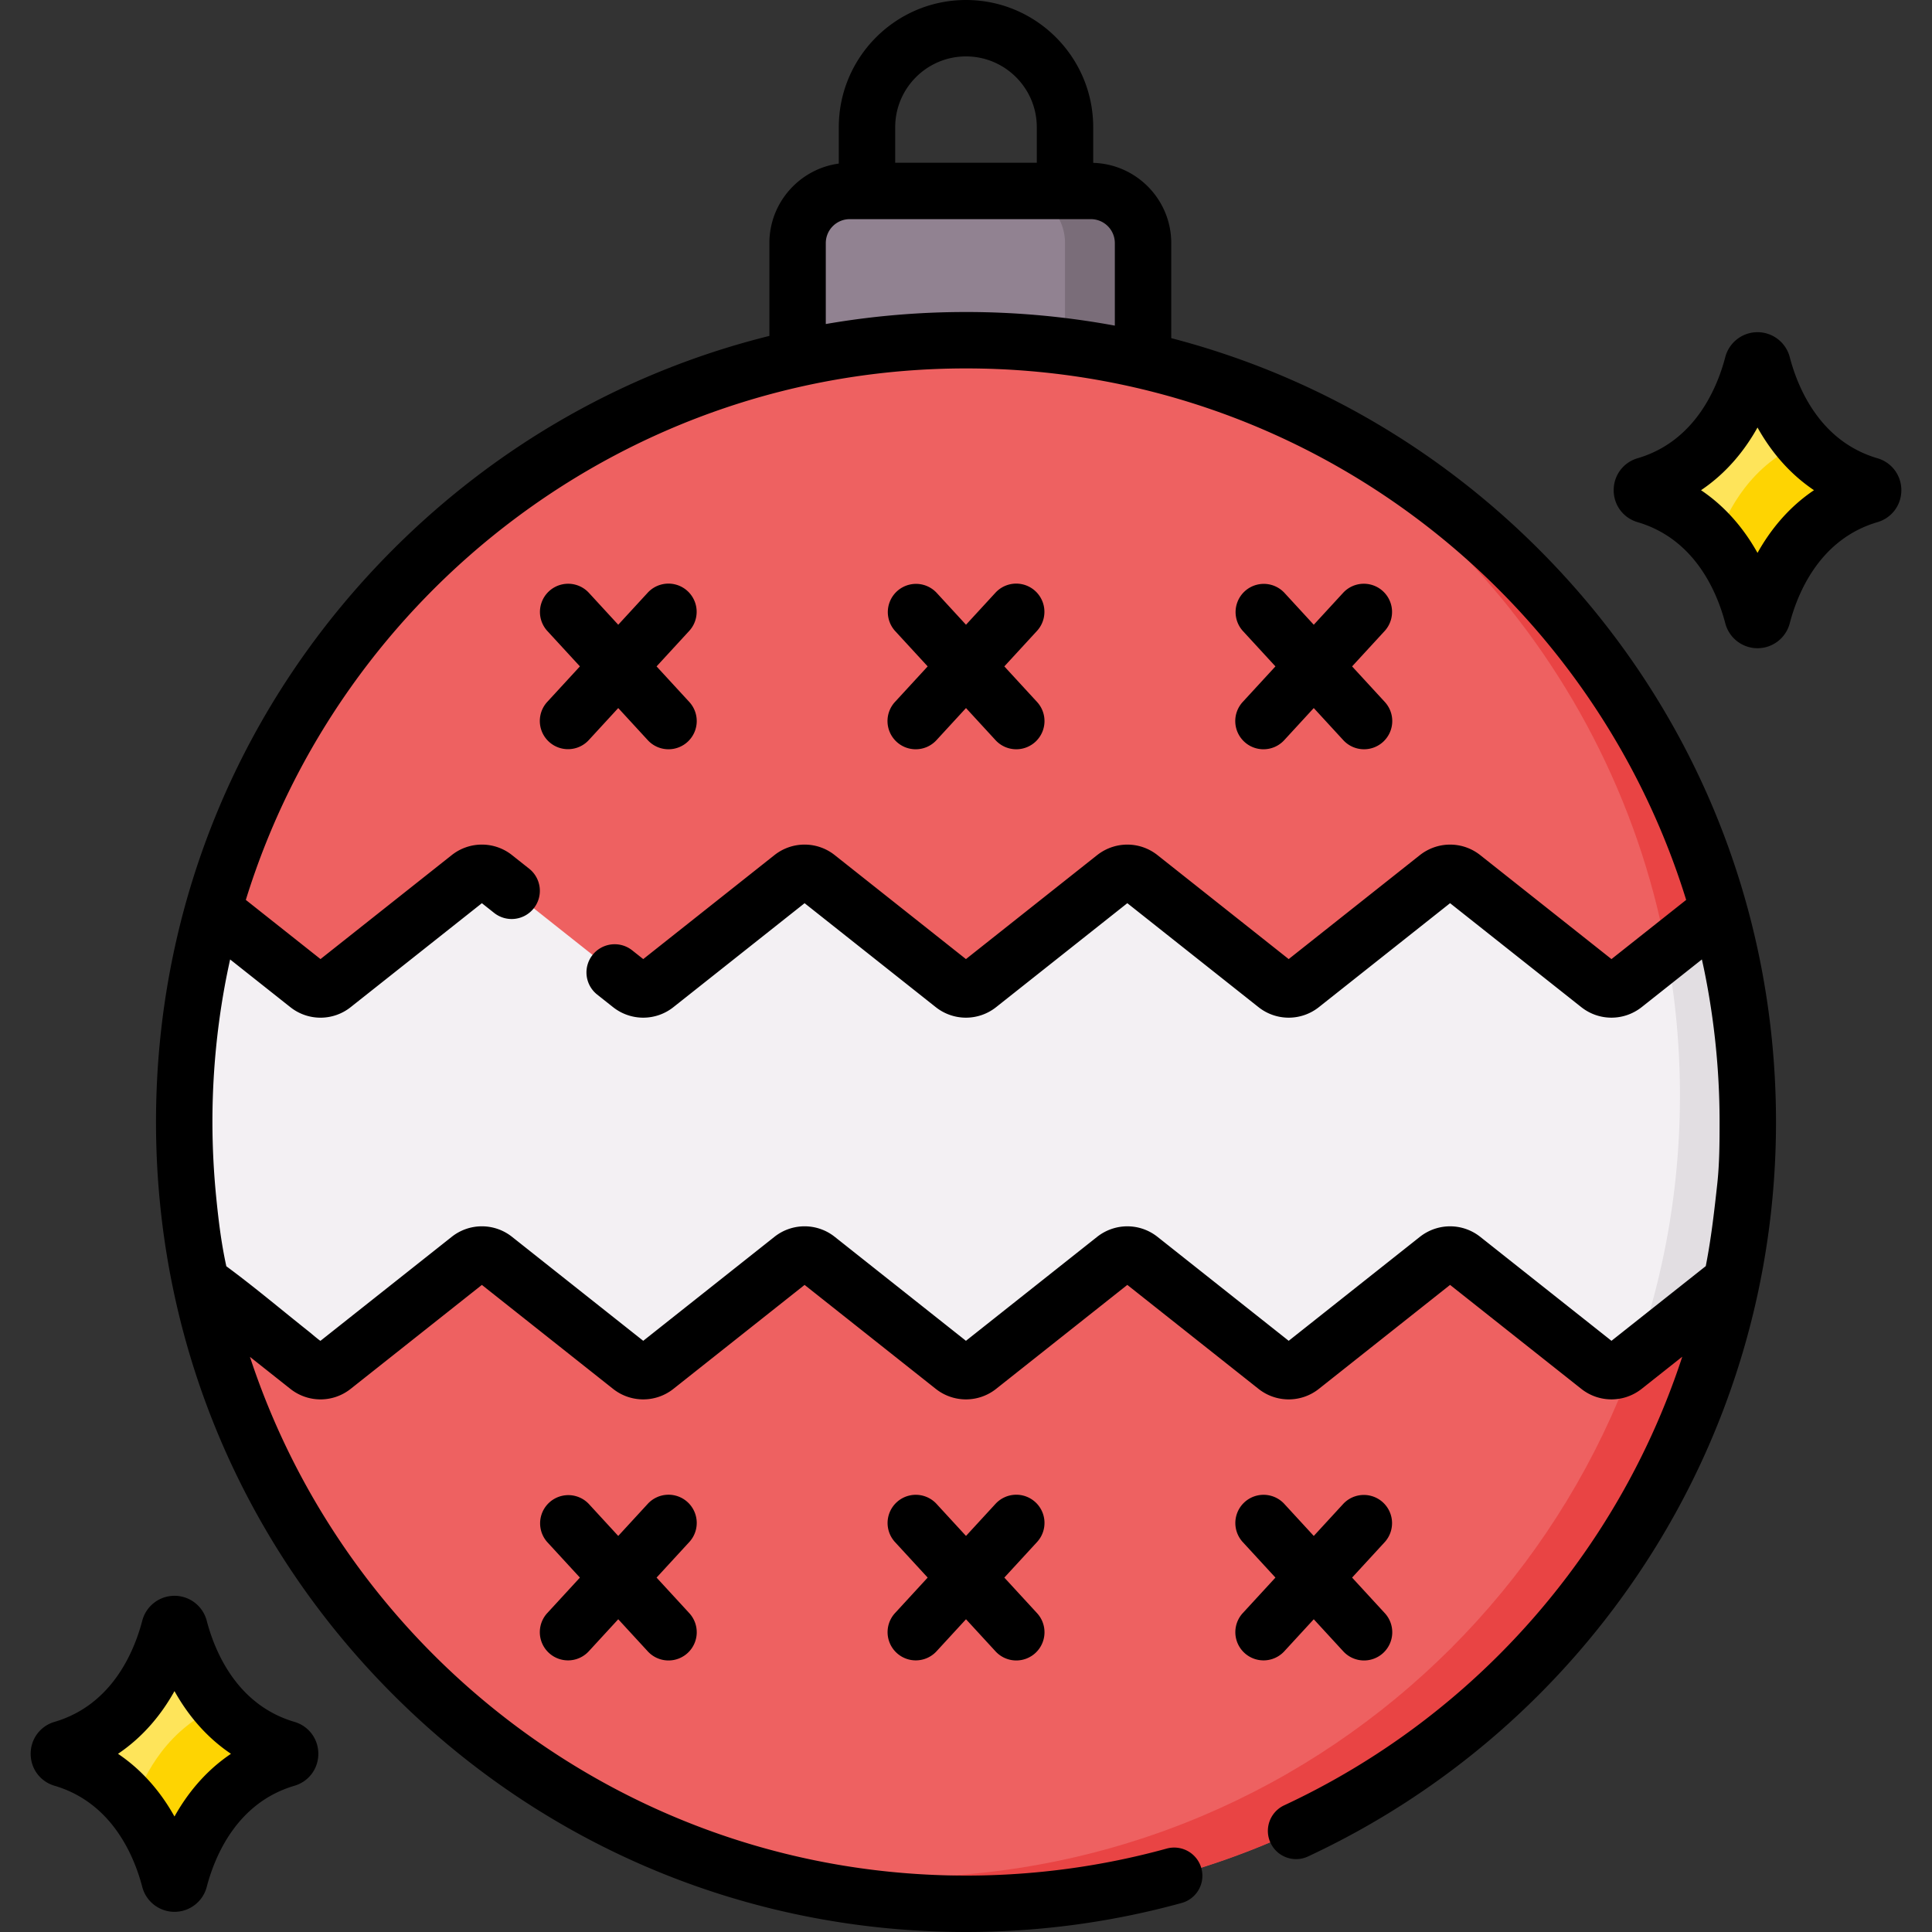 <?xml version="1.0" standalone="no"?><!DOCTYPE svg PUBLIC "-//W3C//DTD SVG 1.1//EN" "http://www.w3.org/Graphics/SVG/1.1/DTD/svg11.dtd"><svg t="1639709761530" class="icon" viewBox="0 0 1024 1024" version="1.1" xmlns="http://www.w3.org/2000/svg" p-id="2825" xmlns:xlink="http://www.w3.org/1999/xlink" width="200" height="200"><rect x="0" y="0" width="1024" height="1024" fill="#333333" stroke="none"/><defs><style type="text/css"></style></defs><path d="M89.864 862.776c-5.008 19.164-19.04 53.108-56.74 64.188-2.57 0.756-2.57 4.426 0 5.18 37.7 11.08 51.732 45.026 56.74 64.188 0.704 2.696 4.532 2.696 5.236 0 5.008-19.164 19.04-53.108 56.74-64.188 2.57-0.756 2.57-4.426 0-5.18-37.7-11.08-51.732-45.026-56.74-64.188-0.704-2.696-4.532-2.696-5.236 0zM928.9 193.038c-5.008 19.164-19.04 53.108-56.74 64.188-2.57 0.756-2.57 4.426 0 5.18 37.7 11.08 51.732 45.026 56.74 64.188 0.704 2.696 4.532 2.696 5.236 0 5.008-19.164 19.04-53.108 56.74-64.188 2.57-0.756 2.57-4.426 0-5.18-37.7-11.08-51.732-45.026-56.74-64.188-0.704-2.696-4.532-2.696-5.236 0z" fill="#FEE45A" p-id="2826"></path><path d="M990.884 262.402c-37.712 11.082-51.746 45.028-56.748 64.184-0.698 2.712-4.524 2.712-5.242 0-2.79-10.664-8.372-25.932-19.294-39.268 6.1-17.68 19.016-41.32 45.886-52.602 8.512 9.608 19.972 17.98 35.4 22.504 2.568 0.758 2.568 4.426-0.002 5.182zM151.84 932.14c-37.712 11.082-51.746 45.028-56.748 64.184-0.698 2.712-4.524 2.712-5.242 0-2.79-10.664-8.372-25.932-19.294-39.268 6.1-17.68 19.016-41.32 45.886-52.602 8.512 9.608 19.972 17.98 35.4 22.504 2.568 0.756 2.568 4.424-0.002 5.182z" fill="#FED402" p-id="2827"></path><path d="M605.836 229.178H422.74V128.832c0-15.256 12.368-27.624 27.624-27.624h127.848c15.256 0 27.624 12.368 27.624 27.624z" fill="#918291" p-id="2828"></path><path d="M605.844 128.834v100.342h-41.36V128.834c0-15.248-12.378-27.626-27.626-27.626h41.36c15.246-0.002 27.626 12.378 27.626 27.626z" fill="#7A6D79" p-id="2829"></path><path d="M512 594.686m-414.364 0a414.364 414.364 0 1 0 828.728 0 414.364 414.364 0 1 0-828.728 0Z" fill="#EE6161" p-id="2830"></path><path d="M926.362 594.68c0 228.848-185.514 414.362-414.362 414.362-59.978 0-116.986-12.736-168.452-35.68 41.58 14.032 86.15 21.628 132.472 21.628 228.848 0 414.382-185.514 414.382-414.362 0-168.85-100.998-314.1-245.85-378.662C808.4 257.26 926.362 412.196 926.362 594.68z" fill="#E94444" p-id="2831"></path><path d="M926.362 594.68c0 29.022-2.99 57.346-8.65 84.674l-56.848 45.028a10.87 10.87 0 0 1-13.494 0l-72.056-57.088a10.87 10.87 0 0 0-13.494 0l-72.036 57.088a10.87 10.87 0 0 1-13.494 0l-72.036-57.088a10.87 10.87 0 0 0-13.494 0l-72.036 57.088a10.87 10.87 0 0 1-13.494 0l-72.036-57.088a10.84 10.84 0 0 0-13.474 0l-72.036 57.088a10.87 10.87 0 0 1-13.494 0l-72.036-57.088a10.84 10.84 0 0 0-13.474 0l-72.056 57.088a10.84 10.84 0 0 1-13.474 0l-56.848-45.028a417.194 417.194 0 0 1-8.65-84.674c0-38.908 5.362-76.582 15.408-112.3l50.09 39.686a10.84 10.84 0 0 0 13.474 0l72.056-57.088a10.84 10.84 0 0 1 13.474 0l72.036 57.088a10.87 10.87 0 0 0 13.494 0l72.036-57.088a10.84 10.84 0 0 1 13.474 0l72.036 57.088a10.87 10.87 0 0 0 13.494 0l72.036-57.088a10.87 10.87 0 0 1 13.494 0l72.036 57.088a10.87 10.87 0 0 0 13.494 0l72.036-57.088a10.87 10.87 0 0 1 13.494 0l72.056 57.088a10.87 10.87 0 0 0 13.494 0l50.09-39.686c10.046 35.72 15.408 73.392 15.408 112.3z" fill="#F3F0F3" p-id="2832"></path><path d="M926.344 594.68c0.016 7.232-0.164 14.444-0.54 21.628-0.998 19.088-3.204 38.062-6.856 56.808-0.41 2.104-0.682 4.212-1.26 6.274-3.86 2.858-7.646 6.042-11.438 9.046l-22.512 17.826-16.284 12.894c-0.222 0.176-0.988 0.582-1.088 0.862 15.568-43.552 24.038-90.474 24.038-139.39 0-26.092-2.412-51.646-7.036-76.402l27.586-21.846c0.618 2.232 1.236 4.464 1.834 6.718a389.71 389.71 0 0 1 4.804 20.432 400.394 400.394 0 0 1 4.824 27.806 434.12 434.12 0 0 1 3.928 57.344z" fill="#E2DEE2" p-id="2833"></path><path d="M156.056 912.622c-30.61-8.998-42.266-37.46-46.49-53.626-2.03-7.766-9.054-13.192-17.082-13.192s-15.052 5.426-17.082 13.192c-4.224 16.166-15.88 44.628-46.492 53.626-7.572 2.226-12.66 9.03-12.66 16.934 0 7.902 5.088 14.708 12.662 16.934 30.61 8.998 42.268 37.46 46.492 53.626 2.03 7.766 9.054 13.192 17.082 13.192s15.052-5.426 17.082-13.192c4.224-16.166 15.882-44.628 46.492-53.626 7.572-2.226 12.66-9.03 12.66-16.934-0.002-7.904-5.092-14.708-12.664-16.934z m-63.574 50.164c-6.658-11.92-16.226-24-29.934-33.232 13.708-9.23 23.276-21.31 29.934-33.23 6.66 11.92 16.226 24 29.936 33.23-13.71 9.232-23.276 21.312-29.936 33.232zM995.092 242.886c-30.61-8.996-42.268-37.462-46.49-53.624a17.666 17.666 0 0 0-17.08-13.196h-0.002a17.668 17.668 0 0 0-17.084 13.192v0.002c-4.224 16.166-15.88 44.628-46.492 53.626-7.572 2.224-12.66 9.03-12.66 16.934 0 7.902 5.088 14.706 12.662 16.932 30.61 8.996 42.266 37.46 46.49 53.626a17.664 17.664 0 0 0 17.084 13.192h0.002a17.66 17.66 0 0 0 17.078-13.192c4.224-16.166 15.882-44.628 46.492-53.626 7.572-2.224 12.66-9.03 12.66-16.932 0-7.904-5.088-14.71-12.66-16.934z m-63.574 50.16c-6.658-11.92-16.224-23.998-29.934-33.23 13.708-9.23 23.274-21.306 29.934-33.228 6.66 11.92 16.224 23.998 29.934 33.23-13.71 9.23-23.274 21.308-29.934 33.228zM620.786 179.228V128.832c0-23.066-18.45-41.864-41.364-42.514v-18.896C579.424 30.246 549.176 0 512 0s-67.422 30.246-67.422 67.422v19.276c-20.74 2.838-36.786 20.626-36.786 42.134v49.21c-74.818 18.572-143.446 57.156-199.362 113.072-81.086 81.088-125.744 188.898-125.744 303.57 0 114.674 44.656 222.486 125.744 303.57C289.516 979.344 397.326 1024 512 1024c38.796 0 77.254-5.178 114.308-15.388a14.95 14.95 0 0 0 10.442-18.384 14.948 14.948 0 0 0-18.384-10.442c-34.466 9.498-70.252 14.314-106.364 14.314-176.792 0-327.098-115.468-379.53-274.94l21.38 16.934a25.736 25.736 0 0 0 16.028 5.614c5.652 0 11.304-1.87 16.018-5.608l69.51-55.07 69.514 55.088a25.726 25.726 0 0 0 32.04-0.02l69.49-55.068 69.514 55.088a25.726 25.726 0 0 0 32.04-0.02l69.498-55.076 69.524 55.096a25.724 25.724 0 0 0 32.042-0.02l69.498-55.076 69.516 55.074c9.418 7.466 22.596 7.476 32.064 0.004l21.494-17.026a397.252 397.252 0 0 1-44.51 93.008c-40.99 63.052-98.592 113.132-166.582 144.824a14.95 14.95 0 0 0 12.632 27.1c73.068-34.06 134.972-87.876 179.016-155.626 45.218-69.558 69.12-150.368 69.12-233.694 0-114.674-44.656-222.484-125.744-303.57-54.776-54.774-121.75-92.894-194.788-111.888z m-146.31-111.806c0-20.69 16.834-37.524 37.524-37.524s37.524 16.834 37.524 37.524v18.834h-75.048z m-36.788 61.41a12.69 12.69 0 0 1 12.676-12.676h127.848a12.688 12.688 0 0 1 12.674 12.676v43.758a434.04 434.04 0 0 0-78.888-7.22 434.51 434.51 0 0 0-74.31 6.37z m-121.184 398.3l8.416 6.668a25.726 25.726 0 0 0 32.04-0.02l69.49-55.068 69.514 55.088a25.726 25.726 0 0 0 32.04-0.02l69.498-55.076 69.524 55.096a25.724 25.724 0 0 0 32.042-0.02l69.498-55.076 69.516 55.074c9.418 7.468 22.596 7.476 32.066 0.004l31.882-25.262c0.378 1.71 0.764 3.416 1.12 5.134 1.644 7.94 3.03 15.934 4.184 23.96a400.56 400.56 0 0 1 4.078 57.068c0 10.934-0.046 22.028-1.24 32.942-1.47 13.42-3.006 26.96-5.486 40.328-0.192 1.04-0.394 2.08-0.596 3.118l-49.976 39.586-69.514-55.072c-9.42-7.472-22.596-7.48-32.07-0.004l-69.498 55.076-69.494-55.072c-9.422-7.472-22.598-7.48-32.07-0.004l-69.498 55.076-69.494-55.072a25.688 25.688 0 0 0-32.05-0.004l-69.498 55.076-69.494-55.072a25.69 25.69 0 0 0-32.048-0.006l-69.51 55.07c-0.204 0.162-5.282-4.184-5.614-4.446-14.718-11.658-29.24-23.97-44.302-35.058-2.612-11.94-4.058-23.588-5.29-35.828a407.794 407.794 0 0 1-2.082-40.634c-0.002-17.384 1.14-34.876 3.396-52.116 0.858-6.552 1.88-13.076 3.058-19.574 0.876-4.83 1.874-9.678 2.93-14.468l31.876 25.256a25.684 25.684 0 0 0 32.048 0.006l69.51-55.07 6.494 5.146a14.946 14.946 0 0 0 21.002-2.432 14.95 14.95 0 0 0-2.432-21.002l-9.036-7.162a25.69 25.69 0 0 0-32.048-0.006l-69.51 55.07-39.58-31.36C180.654 314.008 332.716 195.27 512 195.27s331.346 118.738 381.706 281.7l-39.592 31.368-69.514-55.072c-9.42-7.47-22.596-7.478-32.07-0.004l-69.498 55.076-69.494-55.072c-9.422-7.47-22.598-7.478-32.07-0.004l-69.498 55.076-69.494-55.072a25.688 25.688 0 0 0-32.05-0.004l-69.498 55.076-5.852-4.638a14.948 14.948 0 0 0-21.002 2.432 14.948 14.948 0 0 0 2.43 21z" p-id="2834"></path><path d="M343.332 392.298a14.91 14.91 0 0 0 11.006 4.828 14.95 14.95 0 0 0 10.998-25.072l-17.342-18.85 17.342-18.85a14.95 14.95 0 0 0-22.004-20.244l-15.652 17.014-15.652-17.014a14.95 14.95 0 0 0-22.002 20.244l17.342 18.85-17.342 18.85a14.95 14.95 0 0 0 22.004 20.244l15.652-17.014zM475.224 393.178a14.9 14.9 0 0 0 10.118 3.948 14.91 14.91 0 0 0 11.006-4.828l15.652-17.014 15.652 17.014a14.91 14.91 0 0 0 11.006 4.828 14.95 14.95 0 0 0 10.998-25.072l-17.342-18.85 17.342-18.85a14.95 14.95 0 0 0-22.004-20.244L512 331.124l-15.652-17.014a14.952 14.952 0 0 0-22.004 20.244l17.342 18.85-17.342 18.85a14.95 14.95 0 0 0 0.88 21.124zM659.544 393.178a14.888 14.888 0 0 0 10.118 3.948 14.91 14.91 0 0 0 11.006-4.828l15.652-17.014 15.652 17.014a14.91 14.91 0 0 0 11.006 4.828 14.95 14.95 0 0 0 10.998-25.072l-17.342-18.85 17.342-18.85a14.95 14.95 0 0 0-22.002-20.244l-15.652 17.014-15.652-17.014a14.952 14.952 0 0 0-22.004 20.244l17.342 18.85-17.342 18.85a14.948 14.948 0 0 0 0.878 21.124zM364.456 796.184a14.946 14.946 0 0 0-21.124 0.88l-15.652 17.014-15.652-17.014a14.952 14.952 0 0 0-22.002 20.244l17.342 18.85-17.342 18.85a14.95 14.95 0 0 0 22.004 20.244l15.652-17.014 15.652 17.014a14.91 14.91 0 0 0 11.006 4.828 14.95 14.95 0 0 0 10.998-25.072l-17.342-18.85 17.342-18.85a14.952 14.952 0 0 0-0.882-21.124zM548.776 796.184a14.95 14.95 0 0 0-21.124 0.88L512 814.076l-15.652-17.014a14.95 14.95 0 0 0-22.004 20.244l17.342 18.85-17.342 18.85a14.95 14.95 0 0 0 22.004 20.244l15.652-17.014 15.652 17.014a14.91 14.91 0 0 0 11.006 4.828 14.95 14.95 0 0 0 10.998-25.072l-17.342-18.85 17.342-18.85a14.948 14.948 0 0 0-0.88-21.122zM696.32 858.238l15.652 17.014a14.91 14.91 0 0 0 11.006 4.828 14.95 14.95 0 0 0 10.998-25.072l-17.342-18.85 17.342-18.85a14.95 14.95 0 0 0-22.002-20.244l-15.652 17.014-15.652-17.014a14.95 14.95 0 0 0-22.004 20.244l17.342 18.85-17.342 18.85a14.95 14.95 0 0 0 22.004 20.244z" p-id="2835"></path></svg>